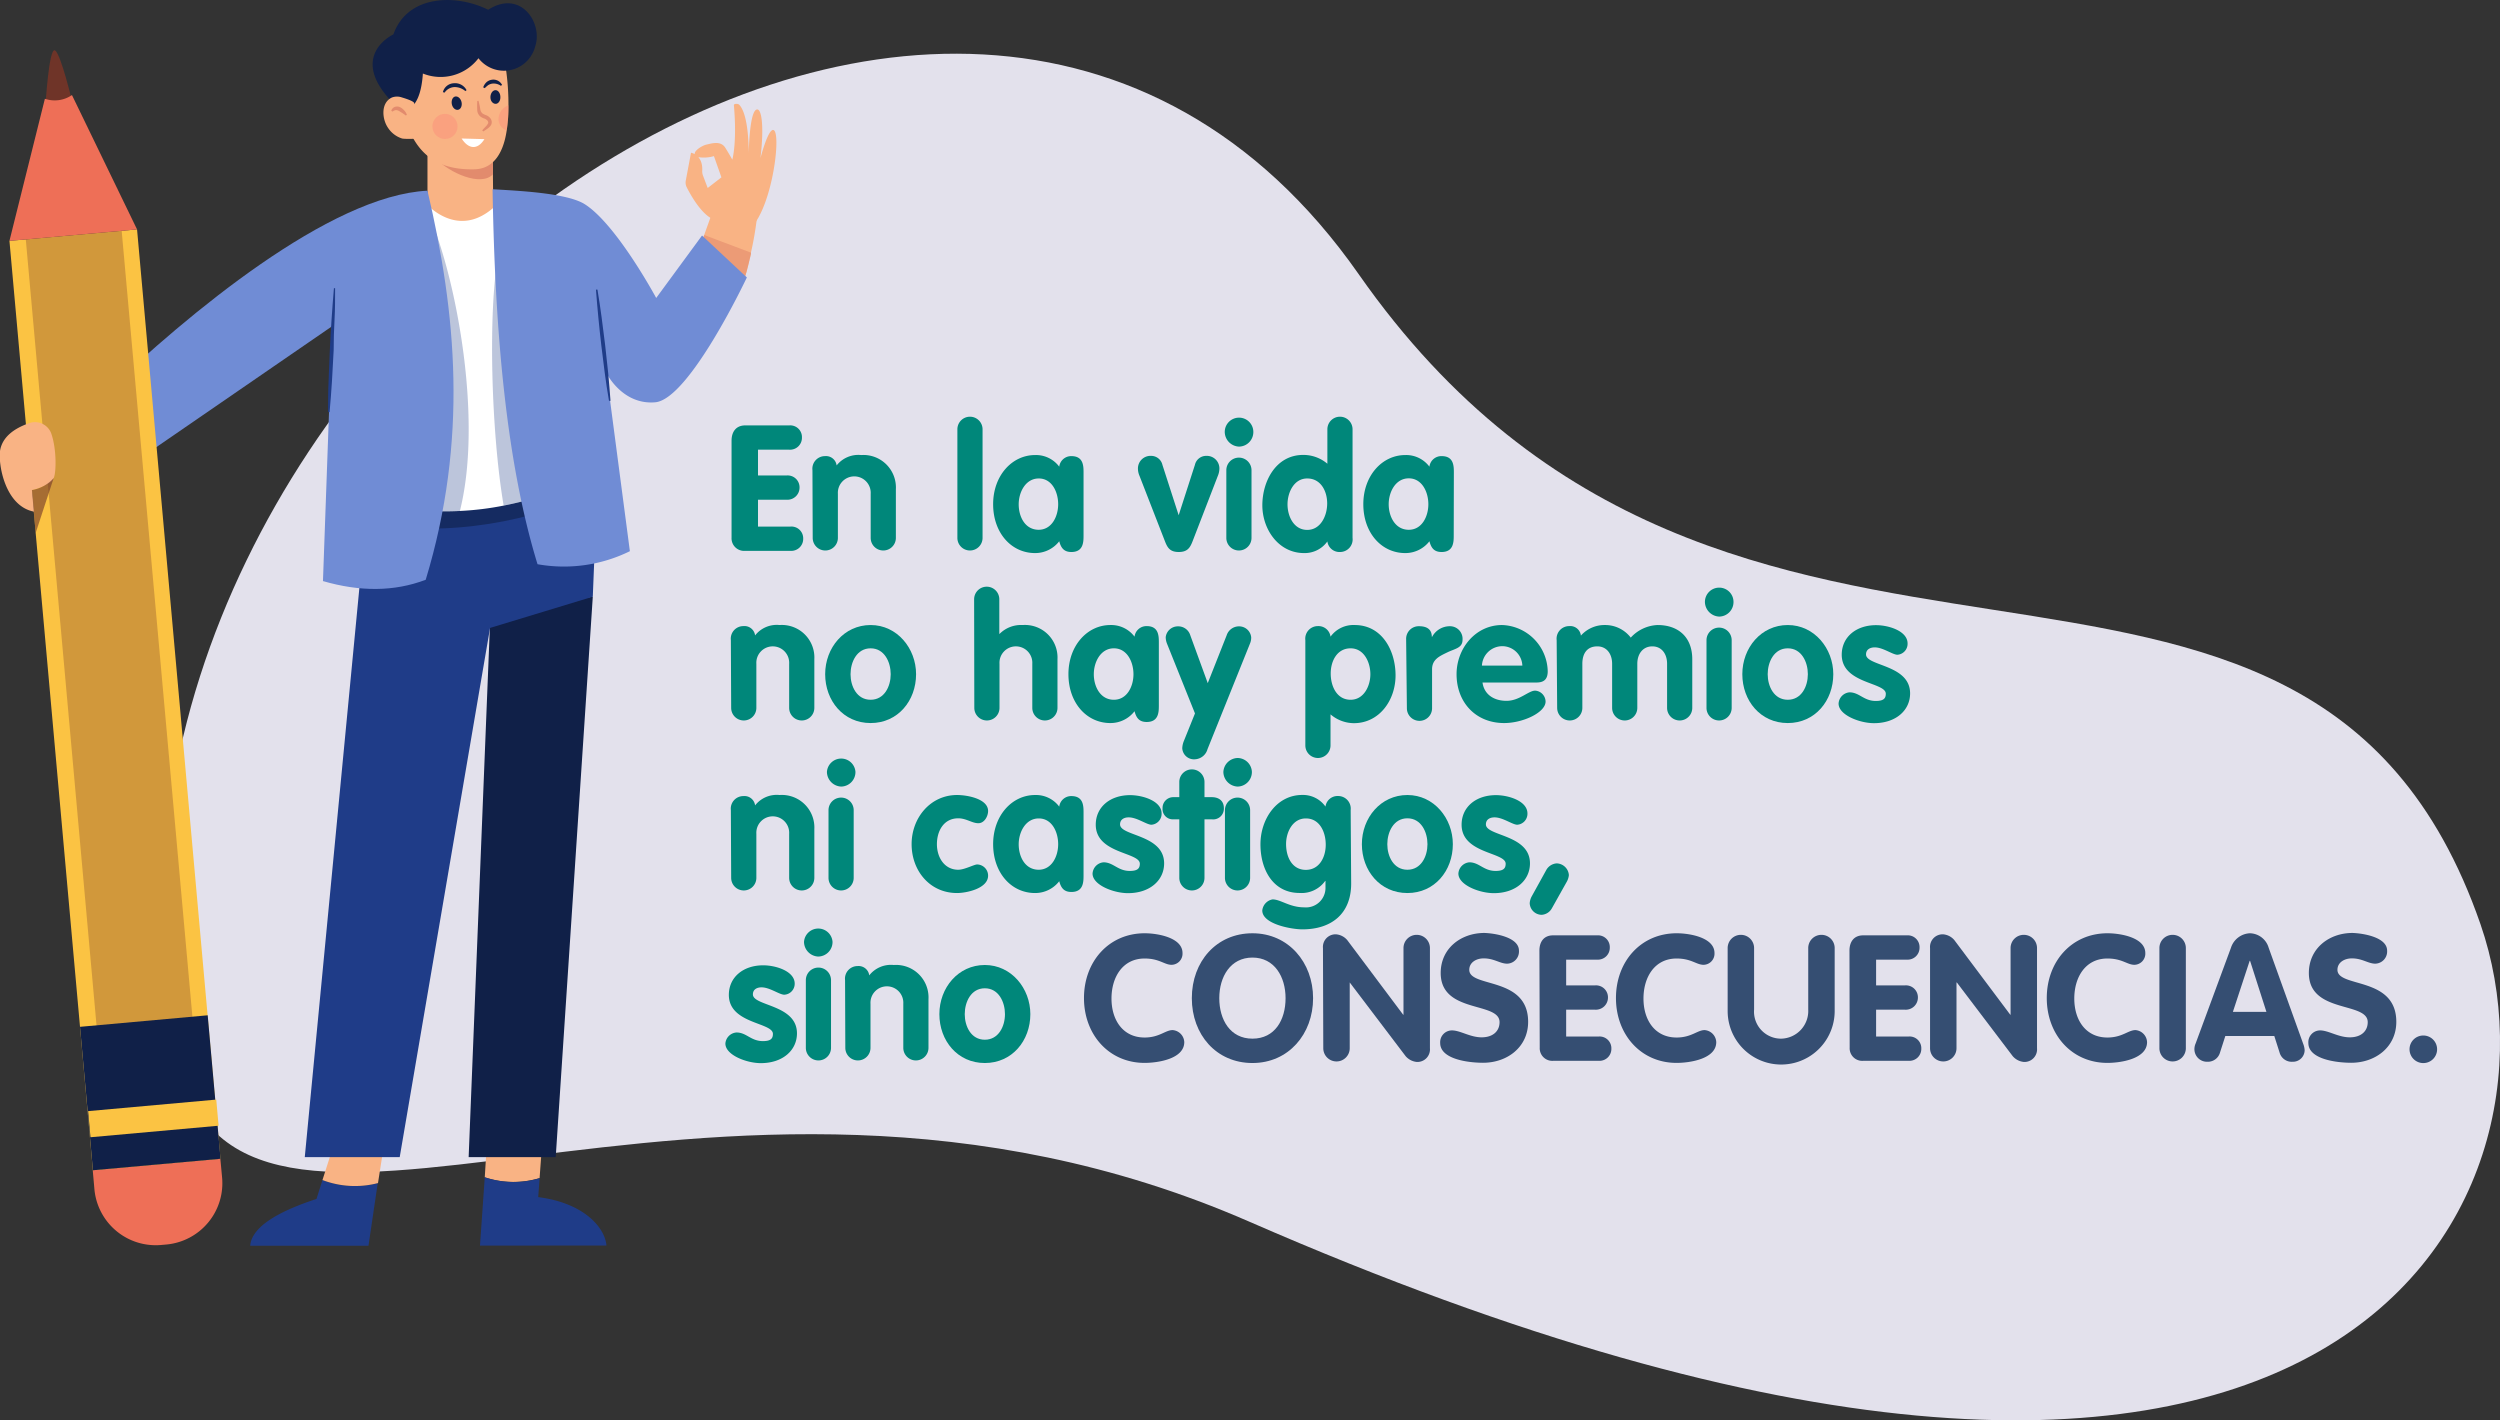 <svg xmlns="http://www.w3.org/2000/svg" viewBox="0 0 397.1 225.6"><rect x="0" y="0" width="397.1" height="225.6" fill="#333333" stroke="none"/><defs><style>.cls-1{fill:#e3e1ec;}.cls-2{fill:#f9b384;}.cls-3,.cls-8{fill:#1f3c88;}.cls-10,.cls-4{fill:#e28b6d;}.cls-5,.cls-6{fill:#102048;}.cls-10,.cls-16,.cls-6{opacity:0.6;}.cls-7{fill:#fff;}.cls-14,.cls-8{opacity:0.3;}.cls-9{fill:#708cd5;}.cls-11,.cls-16{fill:#6f3428;}.cls-12{fill:#ee6f57;}.cls-13{fill:#fbc343;}.cls-14{fill:none;stroke:#6f3428;stroke-miterlimit:10;stroke-width:8px;}.cls-15{fill:#fc8879;opacity:0.4;}.cls-17{fill:#00877a;}.cls-18{fill:#354e72;}</style></defs><g id="Capa_2" data-name="Capa 2"><g id="Capa_1-2" data-name="Capa 1"><path class="cls-1" d="M394,146.8c15.22,43.93-21.73,123.14-195.63,47.22C111.16,156,37.05,213.42,27.88,167,6.51,58.7,151.24-48.81,215.82,43.56,274.85,128,366.29,66.85,394,146.8Z"/><path class="cls-2" d="M113.82,35c-2.1-.4-4.06-3.9-4.74-5.25a1.65,1.65,0,0,1-.15-1.07l.83-4.42s1.93.32,1.78,2.89a1.89,1.89,0,0,0,.14.78l.73,1.93,2.18-1.69-1.19-3.37a5.74,5.74,0,0,1-2.43.17c-1.7-.54.53-1.86,1.23-2s2.25-.71,3,.49,1.12,1.9,1.12,1.9.78-2.67.25-8.66c0-.26.65-.26.84-.07.57.58,1.47,2.34,1.52,7.67,0,0,.09-6.22,1.16-6.86.88-.52,1.32,2.52.7,7.68,0,0,1.15-4.47,2-4.48,1.39,0,0,11.94-3.47,15.51Z"/><path class="cls-2" d="M120.4,33.12c-.06.59-.13,1.17-.2,1.73h0a50.73,50.73,0,0,1-.92,5.27c0,.07,0,.14,0,.21-1.06,4.34-1.25,6.47-4.87,5.9L110.64,42l0,0-.27-.31.75-2.23.1-.3.56-1.62.07-.21,1-2.79.39-1.14Z"/><path class="cls-3" d="M51.22,187.44l-.95,3c-6.5,2.13-10.29,4.58-10.53,7.43H58.53L60,187.92A14.5,14.5,0,0,1,51.22,187.44Z"/><path class="cls-2" d="M53.58,180.08l-2.36,7.36a14.5,14.5,0,0,0,8.82.48l1-6.39Z"/><path class="cls-2" d="M85.71,187.12l.55-7.51-8.83.47L77,187A14.42,14.42,0,0,0,85.71,187.12Z"/><path class="cls-3" d="M96.33,197.84c-.24-2.85-3.56-6.76-10.84-7.69l.22-3A14.42,14.42,0,0,1,77,187l-.76,10.85Z"/><polygon class="cls-2" points="78.55 36.88 67.9 36.95 67.9 20.84 78.23 20.84 78.24 21.82 78.29 26.93 78.36 35.13 78.55 36.88"/><path class="cls-4" d="M78.29,27.7c-1.92,2-6.91-.26-9-2.47l9-2.63Z"/><path class="cls-2" d="M80.76,17.12a23.36,23.36,0,0,1-.28,3.63C80,24,78.58,26.8,75.41,26.89c-7.5.21-9.63-4.07-11-7.58s.88-12,.88-12l9.71-1,5.32,4.37A39.42,39.42,0,0,1,80.76,17.12Z"/><path class="cls-5" d="M64.67,17.3s2.13-.1,2.5-5.62A7.56,7.56,0,0,0,76,9.25a5.12,5.12,0,0,0,9-1.84c1.29-3.69-2.27-9.19-7.46-5.86C72.42-1,64.71-.84,62.49,5.46c0,0-7.72,3.56.45,11.4A10.21,10.21,0,0,0,64.67,17.3Z"/><polygon class="cls-5" points="94.16 94.78 88.27 183.8 74.44 183.8 77.9 97.41 80.01 96.43 94.16 94.78"/><polygon class="cls-3" points="58.12 82.59 48.41 183.8 63.49 183.8 77.84 99.74 94.16 94.78 94.88 76.81 58.53 75.98 58.12 82.59"/><path class="cls-6" d="M60.28,82.82c8.24,3,27.56-.43,31.57-4.54L89,72.57,57.22,76.8Z"/><path class="cls-7" d="M91.11,76.9l-.82.34A56.35,56.35,0,0,1,80,80.31a47.08,47.08,0,0,1-6.92.85,40.15,40.15,0,0,1-10.87-.88l4.62-43L67.36,32s6,7.44,12.7-.77Z"/><path class="cls-8" d="M73.05,81.16a40.15,40.15,0,0,1-10.87-.88l4.62-43,1.65-2.38C72.52,44.76,76.69,66.68,73.05,81.16Z"/><path class="cls-9" d="M67.9,30.29c4.59,19.49,6.48,39.54-.28,61.8C62.61,94,57.15,94,51.3,92.3l1.45-40.48-34,23.39L16.66,62.46C29.74,50,52.35,31.05,67.9,30.29Z"/><path class="cls-8" d="M90.29,77.24A56.35,56.35,0,0,1,80,80.31c-2-11.76-2.5-31.08-.84-39.8Z"/><path class="cls-10" d="M119.28,40.13c0,.07,0,.14,0,.21-1.06,4.34-1.25,6.47-4.87,5.9L110.64,42l0,0,.48-2.54.1-.3.56-1.62.07-.21Z"/><path class="cls-9" d="M118.63,44.07S109.5,63.44,104.07,63.9c-5.25.45-7.74-4.64-7.74-4.64l3.72,28.29a23.7,23.7,0,0,1-14.67,2.07c-4.91-16-6.77-36.59-7.14-59.56,4,.24,11.86.58,14.68,2.4,5.06,3.25,11.31,14.87,11.31,14.87l7.28-9.92Z"/><path class="cls-11" d="M7.22,16.79S7.77,7.53,8.72,8s2.83,8.49,2.83,8.49l-2,3.26Z"/><path class="cls-12" d="M35,184.06l.28,3a9.78,9.78,0,0,1-8.87,10.62l-.79.07A9.78,9.78,0,0,1,15,188.93l-.27-3.05Z"/><rect class="cls-13" x="8.09" y="37.05" width="20.35" height="148.21" transform="translate(-9.87 2.08) rotate(-5.13)"/><rect class="cls-14" x="13.57" y="34.13" width="7.23" height="129.91" transform="matrix(1, -0.09, 0.09, 1, -8.8, 1.93)"/><polygon class="cls-5" points="35.03 184.06 14.76 185.88 14.23 179.93 13.86 175.8 12.71 163.1 32.99 161.27 34.13 173.98 34.5 178.11 35.03 184.06"/><rect class="cls-13" x="14" y="174.88" width="20.35" height="4.15" transform="matrix(1, -0.09, 0.09, 1, -15.74, 2.87)"/><path class="cls-12" d="M1.5,38.26,7.13,15.69a4.85,4.85,0,0,0,4.3-.59L21.77,36.44Z"/><path class="cls-2" d="M65.79,16.37c-.09-.34-1.61-.79-1.94-.89a2.32,2.32,0,0,0-1.58,0c-1.83.83-1.59,3.45-.64,4.82A4.15,4.15,0,0,0,63.87,22c.33.1,3.48.14,3.34-.37Z"/><path class="cls-2" d="M8.19,69A2.75,2.75,0,0,0,4.67,67.2C2.36,68,.35,69.34,0,71.64c-.28,2.09.77,8.78,5.44,9.64L5.1,77.84S8,77.17,8.53,75.93C8.94,75.07,9,71.44,8.19,69Z"/><path class="cls-3" d="M94.9,46c.25,1.47.46,2.93.66,4.4s.37,2.94.56,4.41l.48,4.42c.14,1.48.27,3,.37,4.43l-.24,0c-.26-1.46-.47-2.93-.67-4.4l-.55-4.41c-.16-1.47-.34-2.94-.47-4.42s-.28-2.95-.38-4.43Z"/><path class="cls-3" d="M53.23,45.78c0,1.65,0,3.29-.09,4.93S53,54,53,55.63l-.27,4.92c-.11,1.63-.22,3.27-.38,4.91h-.24c0-1.65,0-3.29.08-4.93l.2-4.92c.09-1.64.16-3.28.28-4.92s.22-3.27.37-4.91Z"/><path class="cls-5" d="M73.31,16.21c.13.59-.11,1.14-.54,1.23s-.88-.3-1-.88.11-1.14.53-1.23S73.18,15.63,73.31,16.21Z"/><path class="cls-5" d="M79.48,15.49c0,.6-.4,1.07-.84,1s-.77-.52-.74-1.12.4-1.07.84-1.05S79.51,14.89,79.48,15.49Z"/><path class="cls-4" d="M76,16a12.71,12.71,0,0,1,.31,1.48,1.19,1.19,0,0,0,.3.52,2.15,2.15,0,0,0,.59.29,1.6,1.6,0,0,1,.73.55,1,1,0,0,1,.08,1,2.12,2.12,0,0,1-.61.62c-.21.14-.42.29-.64.42l-.16-.18c.17-.2.34-.38.52-.57a2.14,2.14,0,0,0,.4-.52c.13-.29-.15-.6-.56-.77a2.09,2.09,0,0,1-.76-.42,1.49,1.49,0,0,1-.39-.82,13.94,13.94,0,0,1,0-1.55Z"/><path class="cls-5" d="M70.35,14.64a1.84,1.84,0,0,1,.63-1,1.91,1.91,0,0,1,1.13-.42,2.06,2.06,0,0,1,2,1.1l-.19.15a2.64,2.64,0,0,0-1.73-.64,2,2,0,0,0-1.57.88Z"/><path class="cls-5" d="M76.75,13.88a2,2,0,0,1,.48-.78,1.59,1.59,0,0,1,.88-.43,1.54,1.54,0,0,1,1.64.82l-.19.14a2,2,0,0,0-1.36-.35,1.77,1.77,0,0,0-.64.23A4.47,4.47,0,0,0,77,14Z"/><path class="cls-7" d="M73.32,22c1.08,1.69,2.52,1.88,3.63.1Z"/><path class="cls-15" d="M80.79,16.71a28.92,28.92,0,0,1-.31,4A1.89,1.89,0,0,1,79.18,19,2.38,2.38,0,0,1,80.79,16.71Z"/><circle class="cls-15" cx="70.68" cy="20.08" r="2"/><path class="cls-4" d="M64.48,18.36a11.31,11.31,0,0,0-1.12-.74,1,1,0,0,0-.49-.13,1.13,1.13,0,0,0-.52.24l-.2-.13a.92.92,0,0,1,.59-.63,1.09,1.09,0,0,1,.89.1,2.34,2.34,0,0,1,1,1.14Z"/><path class="cls-16" d="M8.53,75.93,5.66,84.67l-.59-6.83A5.91,5.91,0,0,0,8.53,75.93Z"/><path class="cls-17" d="M116.2,70c0-1.4.7-2.43,2.18-2.43h7a1.86,1.86,0,0,1,2,1.93,1.89,1.89,0,0,1-2,1.93H120.4v4.09H125a1.89,1.89,0,0,1,2,1.93,1.93,1.93,0,0,1-2,1.93H120.4v4.26h5.18a1.87,1.87,0,0,1,2,1.93,1.9,1.9,0,0,1-2,1.93h-7.23a2,2,0,0,1-2.15-2.1Z"/><path class="cls-17" d="M129.05,74.69a2,2,0,0,1,2-2.24,1.7,1.7,0,0,1,1.84,1.48,4.38,4.38,0,0,1,3.9-1.65,5.16,5.16,0,0,1,5.51,5.43v7.73a2,2,0,1,1-4,0v-7a2.61,2.61,0,1,0-5.21,0v7a2,2,0,1,1-4,0Z"/><path class="cls-17" d="M152.07,68.19a2,2,0,1,1,4,0V85.44a2,2,0,1,1-4,0Z"/><path class="cls-17" d="M172.11,85.05c0,1,0,2.63-1.93,2.63-1.17,0-1.65-.64-1.93-1.71a4.82,4.82,0,0,1-3.84,1.88c-3.78,0-6.66-3.22-6.66-7.76s3-7.81,6.66-7.81a4.61,4.61,0,0,1,3.84,1.85,1.91,1.91,0,0,1,1.93-1.68c1.93,0,1.93,1.6,1.93,2.63Zm-7.14-.9c2.1,0,3.11-2.13,3.11-4.06S167.1,76,165,76s-3.19,2.18-3.19,4.11S162.79,84.15,165,84.15Z"/><path class="cls-17" d="M181,75.59a2.94,2.94,0,0,1-.25-1.18,2,2,0,0,1,2.1-2,1.84,1.84,0,0,1,1.79,1.43l2.58,8h0l2.58-8a1.83,1.83,0,0,1,1.79-1.43,2,2,0,0,1,2.1,2,3.12,3.12,0,0,1-.25,1.18L189.42,86c-.39,1-.81,1.68-2.19,1.68S185.44,87,185.05,86Z"/><path class="cls-17" d="M199.08,68.61a2.31,2.31,0,0,1-2.27,2.33,2.36,2.36,0,0,1-2.27-2.33,2.27,2.27,0,0,1,4.54,0Zm-4.29,6.08a2,2,0,1,1,4,0V85.44a2,2,0,1,1-4,0Z"/><path class="cls-17" d="M214.84,85.44a2,2,0,0,1-2,2.24,1.93,1.93,0,0,1-2-1.68,4.41,4.41,0,0,1-3.7,1.85c-4.06,0-6.63-3.78-6.63-7.59s2.15-8,6.49-8a5.88,5.88,0,0,1,3.84,1.4V68.19a2,2,0,1,1,4,0ZM207.64,76c-2.1,0-3.13,2.21-3.13,4.11s1,4.06,3.13,4.06,3.17-2.24,3.17-4.2S209.8,76,207.64,76Z"/><path class="cls-17" d="M230.91,85.05c0,1,0,2.63-1.93,2.63-1.18,0-1.65-.64-1.93-1.71a4.82,4.82,0,0,1-3.84,1.88c-3.78,0-6.66-3.22-6.66-7.76s3-7.81,6.66-7.81a4.61,4.61,0,0,1,3.84,1.85A1.91,1.91,0,0,1,229,72.45c1.93,0,1.93,1.6,1.93,2.63Zm-7.14-.9c2.1,0,3.11-2.13,3.11-4.06s-1-4.11-3.11-4.11-3.19,2.18-3.19,4.11S221.59,84.15,223.77,84.15Z"/><path class="cls-17" d="M116.09,101.69a2,2,0,0,1,2-2.24,1.7,1.7,0,0,1,1.85,1.48,4.36,4.36,0,0,1,3.89-1.65,5.17,5.17,0,0,1,5.52,5.43v7.73a2,2,0,1,1-4,0v-7a2.61,2.61,0,1,0-5.21,0v7a2,2,0,1,1-4,0Z"/><path class="cls-17" d="M145.51,107.09c0,4.2-2.88,7.76-7.22,7.76s-7.22-3.56-7.22-7.76,3-7.81,7.22-7.81S145.51,103,145.51,107.09Zm-10.41,0c0,1.93,1,4.06,3.19,4.06s3.19-2.13,3.19-4.06-1-4.11-3.19-4.11S135.1,105.16,135.1,107.09Z"/><path class="cls-17" d="M154.73,95.19a2,2,0,1,1,4,0v5.49h.05a4.8,4.8,0,0,1,3.67-1.4,5.17,5.17,0,0,1,5.52,5.43v7.73a2,2,0,1,1-4,0v-7a2.61,2.61,0,1,0-5.21,0v7a2,2,0,1,1-4,0Z"/><path class="cls-17" d="M184.07,112.05c0,1,0,2.63-1.93,2.63-1.18,0-1.65-.64-1.93-1.71a4.82,4.82,0,0,1-3.84,1.88c-3.78,0-6.66-3.22-6.66-7.76s3-7.81,6.66-7.81a4.63,4.63,0,0,1,3.84,1.85,1.91,1.91,0,0,1,1.93-1.68c1.93,0,1.93,1.6,1.93,2.63Zm-7.14-.9c2.1,0,3.11-2.13,3.11-4.06s-1-4.11-3.11-4.11-3.19,2.18-3.19,4.11S174.75,111.15,176.93,111.15Z"/><path class="cls-17" d="M185.36,102.22a2.92,2.92,0,0,1-.2-1,1.94,1.94,0,0,1,1.91-1.73,2,2,0,0,1,2,1.43l2.77,7.59,3-7.59a2.06,2.06,0,0,1,2-1.43,1.93,1.93,0,0,1,1.9,1.73,2.39,2.39,0,0,1-.19,1L191.8,119a2.18,2.18,0,0,1-1.91,1.6,1.87,1.87,0,0,1-2.1-1.74,3.37,3.37,0,0,1,.26-1.17l1.76-4.37Z"/><path class="cls-17" d="M207.34,101.69a2,2,0,0,1,2-2.24,1.93,1.93,0,0,1,2,1.68,4.48,4.48,0,0,1,3.84-1.85c4.34,0,6.49,4.06,6.49,8s-2.57,7.59-6.63,7.59a5.77,5.77,0,0,1-3.7-1.4v4.93a2,2,0,1,1-4,0Zm7.19,9.46c2.1,0,3.14-2.18,3.14-4.06s-1-4.11-3.14-4.11-3.16,2-3.16,4S212.32,111.15,214.53,111.15Z"/><path class="cls-17" d="M223.35,101.47a2,2,0,0,1,2.08-2c1.06,0,2,.39,2,1.68h.05a3.19,3.19,0,0,1,2.83-1.68,2,2,0,0,1,2,2.15c0,1.32-1.2,1.41-2.41,2s-2.43,1.1-2.43,2.69v6.19a2,2,0,1,1-4,0Z"/><path class="cls-17" d="M235.48,108.41c.28,2,1.93,2.91,3.81,2.91,2.07,0,3.5-1.62,4.56-1.62a1.78,1.78,0,0,1,1.65,1.73c0,1.74-3.58,3.42-6.58,3.42-4.53,0-7.56-3.3-7.56-7.76,0-4.08,3-7.81,7.23-7.81a7.51,7.51,0,0,1,7.25,7.34c0,1.2-.53,1.79-1.77,1.79Zm6.33-2.69a3.2,3.2,0,0,0-3.22-3.08,3.25,3.25,0,0,0-3.2,3.08Z"/><path class="cls-17" d="M247.26,101.69a2,2,0,0,1,2-2.24,1.7,1.7,0,0,1,1.85,1.51,5,5,0,0,1,3.75-1.68,5.12,5.12,0,0,1,4.17,2,6.09,6.09,0,0,1,4.26-2c3.27,0,5.51,1.9,5.51,5.43v7.73a2,2,0,1,1-4,0v-7c0-1.62-.89-2.77-2.35-2.77s-2.38,1.15-2.38,2.77v7a2,2,0,1,1-4,0v-7c0-1.62-.9-2.77-2.35-2.77-1.65,0-2.38,1.15-2.38,2.77v7a2,2,0,1,1-4,0Z"/><path class="cls-17" d="M275.35,95.61a2.31,2.31,0,0,1-2.27,2.33,2.37,2.37,0,0,1-2.27-2.33,2.27,2.27,0,0,1,4.54,0Zm-4.29,6.08a2,2,0,1,1,4,0v10.75a2,2,0,1,1-4,0Z"/><path class="cls-17" d="M291.2,107.09c0,4.2-2.89,7.76-7.23,7.76s-7.22-3.56-7.22-7.76,3-7.81,7.22-7.81S291.2,103,291.2,107.09Zm-10.42,0c0,1.93,1,4.06,3.19,4.06s3.19-2.13,3.19-4.06-1-4.11-3.19-4.11S280.78,105.16,280.78,107.09Z"/><path class="cls-17" d="M301.39,104c-.76,0-2.3-1.17-3.61-1.17-.73,0-1.38.33-1.38,1.12,0,1.88,7,1.59,7,6.19,0,2.69-2.26,4.73-5.74,4.73-2.26,0-5.62-1.29-5.62-3.11a1.9,1.9,0,0,1,1.73-1.79c1.57,0,2.27,1.37,4.17,1.37,1.24,0,1.6-.39,1.6-1.15,0-1.84-7-1.57-7-6.19,0-2.8,2.27-4.7,5.46-4.7,2,0,5,.93,5,2.91A1.74,1.74,0,0,1,301.39,104Z"/><path class="cls-17" d="M116.09,128.69a2,2,0,0,1,2-2.24,1.7,1.7,0,0,1,1.85,1.48,4.36,4.36,0,0,1,3.89-1.65,5.17,5.17,0,0,1,5.52,5.43v7.73a2,2,0,1,1-4,0v-7a2.61,2.61,0,1,0-5.21,0v7a2,2,0,1,1-4,0Z"/><path class="cls-17" d="M135.88,122.61a2.31,2.31,0,0,1-2.27,2.33,2.36,2.36,0,0,1-2.26-2.33,2.27,2.27,0,0,1,4.53,0Zm-4.28,6.08a2,2,0,1,1,4,0v10.75a2,2,0,1,1-4,0Z"/><path class="cls-17" d="M155.4,130.76c-1,0-1.91-.78-3.19-.78-2.3,0-3.39,2-3.39,4.11s1.2,4.06,3.39,4.06c1,0,2.52-.84,3-.84a1.78,1.78,0,0,1,1.74,1.77c0,2.07-3.47,2.77-4.93,2.77-4.34,0-7.22-3.56-7.22-7.76s3-7.81,7.22-7.81c1.6,0,4.93.59,4.93,2.55C156.94,129.67,156.35,130.76,155.4,130.76Z"/><path class="cls-17" d="M172.11,139.05c0,1,0,2.63-1.93,2.63-1.17,0-1.65-.64-1.93-1.71a4.82,4.82,0,0,1-3.84,1.88c-3.78,0-6.66-3.22-6.66-7.76s3-7.81,6.66-7.81a4.61,4.61,0,0,1,3.84,1.85,1.91,1.91,0,0,1,1.93-1.68c1.93,0,1.93,1.6,1.93,2.63Zm-7.14-.9c2.1,0,3.11-2.13,3.11-4.06S167.1,130,165,130s-3.19,2.18-3.19,4.11S162.79,138.15,165,138.15Z"/><path class="cls-17" d="M182.89,131c-.75,0-2.29-1.17-3.61-1.17-.73,0-1.37.33-1.37,1.12,0,1.88,7,1.59,7,6.19,0,2.69-2.27,4.73-5.74,4.73-2.27,0-5.63-1.29-5.63-3.11a1.91,1.91,0,0,1,1.74-1.79c1.57,0,2.27,1.37,4.17,1.37,1.23,0,1.6-.39,1.6-1.15,0-1.84-7-1.57-7-6.19,0-2.8,2.26-4.7,5.46-4.7,2,0,5,.93,5,2.91A1.74,1.74,0,0,1,182.89,131Z"/><path class="cls-17" d="M187.32,130.14h-.9a1.63,1.63,0,0,1-1.76-1.76,1.71,1.71,0,0,1,1.76-1.76h.9v-2.41a2,2,0,1,1,4,0v2.41h1.15c1,0,1.93.47,1.93,1.76a1.7,1.7,0,0,1-1.93,1.76h-1.15v9.3a2,2,0,1,1-4,0Z"/><path class="cls-17" d="M198.85,122.61a2.31,2.31,0,0,1-2.26,2.33,2.36,2.36,0,0,1-2.27-2.33,2.33,2.33,0,0,1,2.27-2.21A2.3,2.3,0,0,1,198.85,122.61Zm-4.28,6.08a2,2,0,1,1,4,0v10.75a2,2,0,1,1-4,0Z"/><path class="cls-17" d="M214.62,140.34c0,4.84-3.17,7.28-7.76,7.28-1.65,0-6.36-.81-6.36-3a2,2,0,0,1,1.63-1.76c1.29,0,2.71,1.26,5,1.26a3.1,3.1,0,0,0,3.41-3.19v-1h-.05a4.6,4.6,0,0,1-4.06,1.91c-4.23,0-6.22-3.72-6.22-7.73s2.58-7.84,6.64-7.84a4.38,4.38,0,0,1,3.69,1.85,1.93,1.93,0,0,1,2-1.68,2,2,0,0,1,2,2.24ZM207.42,130c-2.1,0-3.14,2.18-3.14,4.06,0,2.15,1,4.11,3.14,4.11s3.16-2,3.16-4S209.63,130,207.42,130Z"/><path class="cls-17" d="M230.77,134.09c0,4.2-2.88,7.76-7.22,7.76s-7.23-3.56-7.23-7.76,3-7.81,7.23-7.81S230.77,130,230.77,134.09Zm-10.41,0c0,1.93,1,4.06,3.19,4.06s3.19-2.13,3.19-4.06-1-4.11-3.19-4.11S220.36,132.16,220.36,134.09Z"/><path class="cls-17" d="M241,131c-.75,0-2.29-1.17-3.61-1.17-.73,0-1.37.33-1.37,1.12,0,1.88,7,1.59,7,6.19,0,2.69-2.27,4.73-5.74,4.73-2.27,0-5.63-1.29-5.63-3.11a1.91,1.91,0,0,1,1.74-1.79c1.57,0,2.27,1.37,4.17,1.37,1.23,0,1.6-.39,1.6-1.15,0-1.84-7-1.57-7-6.19,0-2.8,2.26-4.7,5.46-4.7,2,0,5,.93,5,2.91A1.74,1.74,0,0,1,241,131Z"/><path class="cls-17" d="M246.48,144.31a2,2,0,0,1-1.6,1,1.92,1.92,0,0,1-1.9-1.85,2.65,2.65,0,0,1,.34-1.12l2.32-4.2a2.06,2.06,0,0,1,1.62-1A2,2,0,0,1,249.2,139a2.7,2.7,0,0,1-.37,1.12Z"/><path class="cls-17" d="M124.57,158c-.76,0-2.3-1.17-3.61-1.17-.73,0-1.37.33-1.37,1.12,0,1.88,7,1.59,7,6.19,0,2.69-2.27,4.73-5.74,4.73-2.27,0-5.63-1.29-5.63-3.11A1.9,1.9,0,0,1,117,164c1.57,0,2.27,1.37,4.18,1.37,1.23,0,1.59-.39,1.59-1.15,0-1.84-7-1.57-7-6.19,0-2.8,2.27-4.7,5.46-4.7,2,0,5,.93,5,2.91A1.74,1.74,0,0,1,124.57,158Z"/><path class="cls-17" d="M132.24,149.61a2.31,2.31,0,0,1-2.27,2.33,2.36,2.36,0,0,1-2.26-2.33,2.27,2.27,0,0,1,4.53,0ZM128,155.69a2,2,0,1,1,4,0v10.75a2,2,0,1,1-4,0Z"/><path class="cls-17" d="M134.23,155.69a2,2,0,0,1,2-2.24,1.7,1.7,0,0,1,1.84,1.48,4.38,4.38,0,0,1,3.9-1.65,5.16,5.16,0,0,1,5.51,5.43v7.73a2,2,0,1,1-4,0v-7a2.61,2.61,0,1,0-5.21,0v7a2,2,0,1,1-4,0Z"/><path class="cls-17" d="M163.66,161.09c0,4.2-2.89,7.76-7.23,7.76s-7.22-3.56-7.22-7.76,3-7.81,7.22-7.81S163.66,157,163.66,161.09Zm-10.42,0c0,1.93,1,4.06,3.19,4.06s3.2-2.13,3.2-4.06-1-4.11-3.2-4.11S153.24,159.16,153.24,161.09Z"/><path class="cls-18" d="M181.83,148.24c2,0,6,.67,6,3.14a1.77,1.77,0,0,1-1.74,1.87c-1.14,0-1.93-1-4.28-1-3.47,0-5.26,2.94-5.26,6.36s1.82,6.19,5.26,6.19c2.35,0,3.3-1.18,4.45-1.18a2,2,0,0,1,1.85,1.91c0,2.68-4.23,3.3-6.3,3.3-5.68,0-9.63-4.51-9.63-10.3S176.12,148.24,181.83,148.24Z"/><path class="cls-18" d="M189.31,158.55c0-5.83,3.92-10.31,9.63-10.31s9.63,4.62,9.63,10.31-3.89,10.3-9.63,10.3S189.31,164.34,189.31,158.55Zm14.89,0c0-3.39-1.76-6.45-5.26-6.45s-5.27,3.06-5.27,6.45,1.71,6.43,5.27,6.43S204.2,162,204.2,158.55Z"/><path class="cls-18" d="M210.14,150.59a2,2,0,0,1,2.1-2.18,2.61,2.61,0,0,1,1.76.92l8.88,11.85h.05V150.59a2.1,2.1,0,1,1,4.2,0V166.5a2,2,0,0,1-2.1,2.18,2.68,2.68,0,0,1-1.76-.92l-8.88-11.71h0V166.5a2.1,2.1,0,1,1-4.2,0Z"/><path class="cls-18" d="M241.27,151a1.93,1.93,0,0,1-1.87,2.07c-1.15,0-2.05-.84-3.73-.84-1.2,0-2.29.65-2.29,1.82,0,2.89,9.35,1,9.35,8.26,0,4-3.3,6.5-7.17,6.5-2.15,0-6.8-.5-6.8-3.14a1.87,1.87,0,0,1,1.87-2c1.32,0,2.89,1.1,4.71,1.1s2.85-1,2.85-2.41c0-3.31-9.35-1.32-9.35-7.81,0-3.92,3.22-6.36,6.95-6.36C237.35,148.24,241.27,148.83,241.27,151Z"/><path class="cls-18" d="M244.52,151c0-1.4.7-2.43,2.18-2.43h7a1.87,1.87,0,0,1,2,1.93,1.89,1.89,0,0,1-2,1.93h-4.93v4.09h4.59a1.9,1.9,0,0,1,2.05,1.93,1.93,1.93,0,0,1-2.05,1.93h-4.59v4.26h5.18a1.87,1.87,0,0,1,2,1.93,1.89,1.89,0,0,1-2,1.93h-7.22a2,2,0,0,1-2.16-2.1Z"/><path class="cls-18" d="M266.33,148.24c2.05,0,6,.67,6,3.14a1.77,1.77,0,0,1-1.73,1.87c-1.15,0-1.94-1-4.29-1-3.47,0-5.26,2.94-5.26,6.36s1.82,6.19,5.26,6.19c2.35,0,3.31-1.18,4.45-1.18a2,2,0,0,1,1.85,1.91c0,2.68-4.22,3.3-6.3,3.3-5.68,0-9.63-4.51-9.63-10.3S260.62,148.24,266.33,148.24Z"/><path class="cls-18" d="M274.42,150.59a2.1,2.1,0,1,1,4.2,0v9.77a4.29,4.29,0,0,0,4.32,4.62,4.4,4.4,0,0,0,4.28-4.62v-9.77a2.1,2.1,0,1,1,4.2,0v10a8.5,8.5,0,0,1-17,0Z"/><path class="cls-18" d="M293.77,151c0-1.4.7-2.43,2.19-2.43h6.94a1.87,1.87,0,0,1,2,1.93,1.89,1.89,0,0,1-2,1.93H298v4.09h4.59a1.9,1.9,0,0,1,2.05,1.93,1.93,1.93,0,0,1-2.05,1.93H298v4.26h5.18a1.86,1.86,0,0,1,2,1.93,1.89,1.89,0,0,1-2,1.93h-7.22a2,2,0,0,1-2.16-2.1Z"/><path class="cls-18" d="M306.57,150.59a2,2,0,0,1,2.1-2.18,2.61,2.61,0,0,1,1.76.92l8.88,11.85h.05V150.59a2.1,2.1,0,1,1,4.2,0V166.5a2,2,0,0,1-2.1,2.18,2.68,2.68,0,0,1-1.76-.92l-8.88-11.71h-.05V166.5a2.1,2.1,0,1,1-4.2,0Z"/><path class="cls-18" d="M334.76,148.24c2.05,0,6,.67,6,3.14a1.77,1.77,0,0,1-1.73,1.87c-1.15,0-1.93-1-4.29-1-3.47,0-5.26,2.94-5.26,6.36s1.82,6.19,5.26,6.19c2.36,0,3.31-1.18,4.46-1.18a2,2,0,0,1,1.84,1.91c0,2.68-4.22,3.3-6.3,3.3-5.68,0-9.63-4.51-9.63-10.3S329.05,148.24,334.76,148.24Z"/><path class="cls-18" d="M343,150.59a2.1,2.1,0,1,1,4.2,0V166.5a2.1,2.1,0,1,1-4.2,0Z"/><path class="cls-18" d="M354.36,150.56a3.31,3.31,0,0,1,3-2.32,3.18,3.18,0,0,1,3,2.32l5.48,15.24a3.28,3.28,0,0,1,.23,1,1.86,1.86,0,0,1-1.93,1.85,2,2,0,0,1-2.05-1.46l-.84-2.63h-7.78l-.84,2.61a2,2,0,0,1-2,1.48,2,2,0,0,1-2.07-2,2.27,2.27,0,0,1,.2-.92Zm.31,10.17H360l-2.6-8.12h-.06Z"/><path class="cls-18" d="M379.17,151a1.94,1.94,0,0,1-1.87,2.07c-1.15,0-2.05-.84-3.73-.84-1.2,0-2.29.65-2.29,1.82,0,2.89,9.35,1,9.35,8.26,0,4-3.31,6.5-7.17,6.5-2.16,0-6.8-.5-6.8-3.14a1.87,1.87,0,0,1,1.87-2c1.32,0,2.89,1.1,4.71,1.1s2.85-1,2.85-2.41c0-3.31-9.35-1.32-9.35-7.81,0-3.92,3.22-6.36,6.94-6.36C375.25,148.24,379.17,148.83,379.17,151Z"/><path class="cls-18" d="M384.91,164.48a2.19,2.19,0,1,1-2.18,2.19A2.19,2.19,0,0,1,384.91,164.48Z"/></g></g></svg>